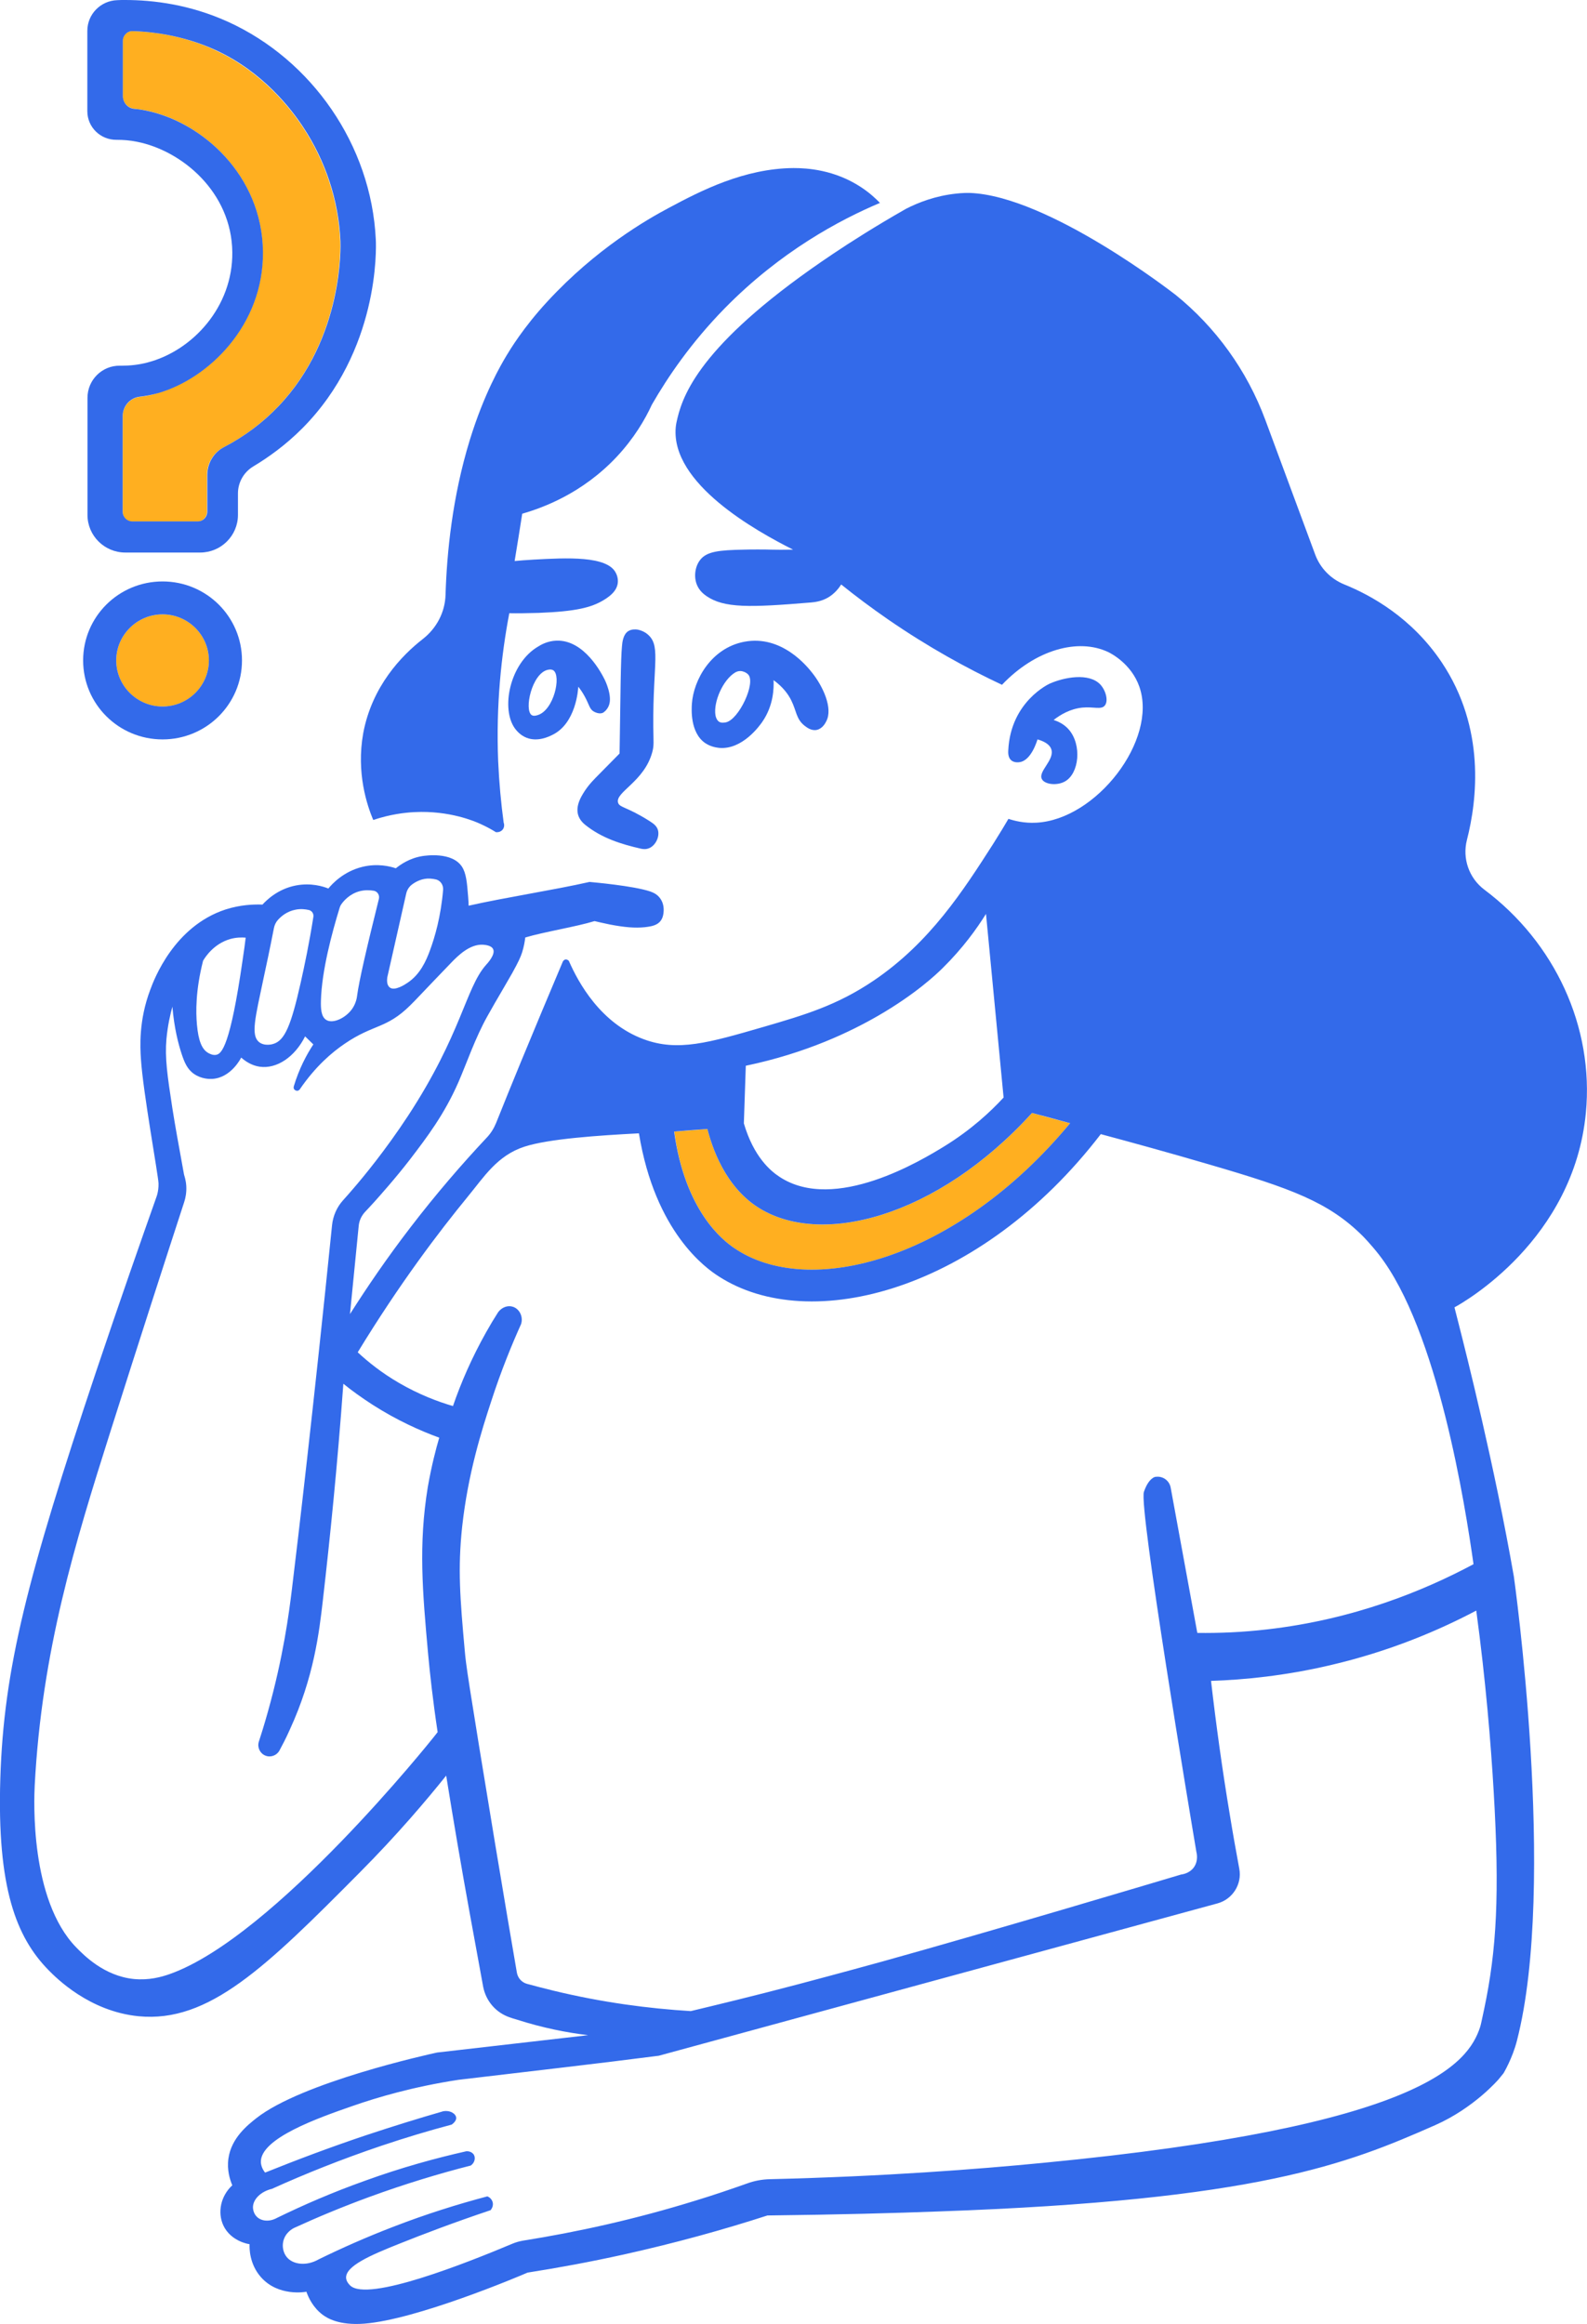 <svg width="125" height="183" viewBox="0 0 125 183" fill="none" xmlns="http://www.w3.org/2000/svg">
<g clip-path="url(#clip0_124_2168)">
<path d="M57.815 98.272C63.676 102.304 75.31 99.27 84.287 88.45C83.282 88.184 82.278 87.919 81.286 87.641C73.823 95.857 64.566 98.297 59.607 95.01C58.666 94.391 56.734 92.798 55.717 88.905C54.852 88.968 53.975 89.044 53.11 89.107C53.962 95.364 56.912 97.639 57.815 98.272Z" fill="#FFAF20"/>
<path d="M11.011 31.249C10.248 31.337 9.663 31.995 9.663 32.791V40.3C9.663 40.73 9.994 41.071 10.414 41.071H15.55C15.957 41.071 16.3 40.73 16.3 40.3V37.418C16.3 36.482 16.809 35.635 17.623 35.218C19.225 34.384 20.662 33.309 21.895 32.02C27.07 26.622 26.803 19.304 26.79 19C26.65 15.815 25.633 12.705 23.84 10C22.938 8.635 20.725 5.702 16.962 3.958C14.317 2.719 11.799 2.529 11.024 2.479C10.808 2.466 10.617 2.453 10.426 2.453C10.007 2.441 9.663 2.795 9.663 3.225V7.535C9.663 8.053 10.045 8.496 10.553 8.559C10.871 8.597 11.176 8.635 11.494 8.698C15.906 9.595 20.636 13.805 20.7 19.809C20.763 25.611 16.39 29.821 12.435 30.946C11.939 31.11 11.456 31.198 11.011 31.249Z" fill="#FFAF20"/>
<path d="M12.804 55.635C14.819 55.635 16.453 54.01 16.453 52.007C16.453 50.003 14.819 48.379 12.804 48.379C10.789 48.379 9.155 50.003 9.155 52.007C9.155 54.01 10.789 55.635 12.804 55.635Z" fill="#FFAF20"/>
<path d="M46.104 64.959C47.401 65.996 48.927 66.476 50.491 66.83C50.618 66.855 50.872 66.906 51.152 66.779C51.635 66.564 51.966 65.895 51.826 65.376C51.737 65.035 51.457 64.845 51.165 64.656C49.372 63.518 48.812 63.607 48.685 63.215C48.418 62.38 50.758 61.559 51.381 59.208C51.521 58.677 51.47 58.462 51.457 57.223C51.419 52.078 52.118 50.738 50.885 49.853C50.554 49.626 50.198 49.575 50.198 49.575C50.109 49.563 49.766 49.525 49.499 49.689C49.092 49.929 49.016 50.549 48.99 50.877C48.889 51.952 48.876 54.518 48.8 59.334C48.444 59.688 47.681 60.472 46.905 61.255C46.524 61.647 46.155 62.064 45.799 62.709C45.341 63.556 45.329 64.34 46.104 64.959Z" fill="#336AEA"/>
<path d="M46.778 56.035C46.842 56.072 47.236 56.275 47.516 56.111C47.516 56.111 47.795 55.946 47.948 55.58C48.278 54.809 47.63 53.519 47.63 53.519C47.414 53.089 46.041 50.359 43.816 50.447C43.129 50.473 42.62 50.763 42.379 50.915C40.141 52.23 39.416 55.858 40.586 57.4C40.688 57.526 40.967 57.893 41.476 58.095C42.353 58.436 43.231 58.007 43.51 57.867C45.367 56.97 45.545 54.278 45.545 54.075C45.685 54.24 45.875 54.505 46.066 54.859C46.422 55.516 46.435 55.845 46.778 56.035ZM42.341 56.313C42.213 56.351 42.035 56.401 41.883 56.313C41.26 55.908 41.895 53.039 43.129 52.748C43.231 52.723 43.421 52.685 43.587 52.786C44.222 53.228 43.625 55.934 42.341 56.313Z" fill="#336AEA"/>
<path d="M87.021 55.555C87.313 55.201 87.11 54.38 86.665 53.899C85.762 52.951 83.804 53.331 82.672 53.836C82.672 53.836 79.608 55.214 79.417 59.069C79.404 59.246 79.392 59.651 79.646 59.866C79.875 60.068 80.218 60.03 80.294 60.017C81.235 59.904 81.693 58.298 81.719 58.222C82.151 58.349 82.647 58.564 82.799 58.981C83.105 59.828 81.744 60.738 82.062 61.345C82.278 61.775 83.257 61.888 83.88 61.534C85.012 60.902 85.215 58.652 84.198 57.464C83.804 56.996 83.295 56.794 82.99 56.693C83.524 56.276 84.287 55.821 85.241 55.72C86.143 55.631 86.741 55.909 87.021 55.555Z" fill="#336AEA"/>
<path d="M29.397 64.568C30.719 64.126 31.863 63.987 32.652 63.949C35.411 63.81 37.407 64.682 37.827 64.872C38.361 65.112 38.78 65.352 39.06 65.529C39.086 65.529 39.353 65.567 39.556 65.365C39.709 65.213 39.747 64.973 39.67 64.771C39.467 63.266 39.314 61.648 39.238 59.942C39.06 55.492 39.492 51.548 40.115 48.287C40.764 48.3 41.539 48.287 42.417 48.262C45.43 48.148 46.575 47.819 47.49 47.288C48.291 46.821 48.571 46.391 48.647 45.986C48.723 45.582 48.571 45.228 48.507 45.114C47.833 43.749 44.604 43.926 42.048 44.065C41.412 44.103 40.891 44.141 40.535 44.179C40.739 42.94 40.942 41.689 41.133 40.45C42.735 39.995 45.863 38.857 48.571 35.975C49.944 34.509 50.809 33.03 51.343 31.867C52.614 29.655 54.445 26.975 57.064 24.295C61.489 19.782 66.168 17.305 69.309 15.977C68.991 15.649 68.495 15.181 67.821 14.739C65.723 13.361 63.574 13.234 62.506 13.234C58.616 13.26 55.183 15.029 52.703 16.357C50.961 17.279 46.956 19.58 43.129 23.726C41.209 25.799 40.154 27.569 39.887 28.011C39.442 28.757 38.132 30.982 37 34.66C35.627 39.135 35.195 43.522 35.093 46.834C35.055 48.199 34.394 49.463 33.313 50.31C31.622 51.624 29.295 54.051 28.608 57.742C28.049 60.865 28.914 63.418 29.397 64.568Z" fill="#336AEA"/>
<path d="M62.316 55.137C62.735 55.959 62.697 56.604 63.358 57.135C63.523 57.261 63.892 57.564 64.325 57.476C64.77 57.387 65.011 56.945 65.075 56.806C65.634 55.782 64.808 54.025 63.969 52.976C63.587 52.495 61.578 49.967 58.616 50.536C56.022 51.029 54.623 53.532 54.496 55.428C54.471 55.807 54.343 57.665 55.526 58.5C55.984 58.816 56.454 58.866 56.645 58.892C58.476 59.056 59.849 57.122 60.04 56.844C60.942 55.542 60.955 54.164 60.93 53.557C61.693 54.113 62.099 54.695 62.316 55.137ZM57.166 56.882C57.077 56.894 56.81 56.958 56.619 56.819C56.581 56.793 56.416 56.667 56.352 56.313C56.187 55.276 56.937 53.544 57.891 52.963C57.967 52.913 58.171 52.811 58.412 52.849C58.412 52.849 58.705 52.887 58.921 53.102C59.569 53.747 58.196 56.679 57.166 56.882Z" fill="#336AEA"/>
<path d="M11.621 28.543C10.909 28.732 10.223 28.796 9.587 28.796C9.549 28.796 9.498 28.796 9.46 28.796C8.049 28.77 6.891 29.908 6.891 31.324V40.551C6.891 42.182 8.227 43.509 9.867 43.509H15.766C17.407 43.509 18.742 42.182 18.742 40.551V38.858C18.742 37.985 19.2 37.176 19.962 36.721C21.119 36.026 22.48 35.065 23.815 33.725C29.88 27.62 29.638 19.555 29.6 18.86C29.244 11.389 24.527 4.702 17.966 1.719C14.953 0.354 12.079 0 9.854 0C9.638 0 9.434 0 9.244 0.013C7.921 0.051 6.879 1.125 6.879 2.427V8.76C6.879 10.011 7.909 11.023 9.18 11.01C9.193 11.01 9.193 11.01 9.206 11.01C9.701 11.01 10.223 11.048 10.782 11.162C14.33 11.857 18.246 15.131 18.297 19.859C18.348 24.157 15.169 27.62 11.621 28.543ZM20.712 19.821C20.649 13.804 15.919 9.607 11.507 8.709C11.202 8.646 10.884 8.596 10.566 8.57C10.057 8.52 9.676 8.077 9.676 7.547V3.223C9.676 2.794 10.019 2.44 10.439 2.452C10.617 2.452 10.82 2.465 11.037 2.478C11.812 2.528 14.317 2.718 16.987 3.944C20.751 5.676 22.963 8.621 23.866 9.986C25.659 12.691 26.676 15.801 26.816 18.986C26.828 19.29 27.095 26.609 21.92 32.006C20.687 33.296 19.25 34.37 17.648 35.205C16.834 35.622 16.326 36.481 16.326 37.404V40.286C16.326 40.716 15.995 41.057 15.576 41.057H10.414C10.007 41.057 9.663 40.716 9.663 40.286V32.777C9.663 31.981 10.236 31.324 11.011 31.235C11.456 31.185 11.939 31.096 12.448 30.957C16.402 29.832 20.776 25.623 20.712 19.821Z" fill="#336AEA"/>
<path d="M12.804 58.224C16.262 58.224 19.06 55.443 19.06 52.004C19.06 48.566 16.262 45.785 12.804 45.785C9.345 45.785 6.548 48.566 6.548 52.004C6.548 55.443 9.345 58.224 12.804 58.224ZM12.804 48.377C14.813 48.377 16.453 50.007 16.453 52.004C16.453 54.002 14.813 55.632 12.804 55.632C10.795 55.632 9.155 54.002 9.155 52.004C9.155 50.007 10.795 48.377 12.804 48.377Z" fill="#336AEA"/>
<path d="M124.911 87.624C125.559 80.874 122.47 74.213 116.913 70.054C115.705 69.144 115.171 67.602 115.54 66.148C116.354 62.975 117.015 57.325 113.557 52.155C111.204 48.641 107.987 46.871 105.89 46.024C104.821 45.594 103.982 44.734 103.588 43.66C102.279 40.121 100.969 36.594 99.659 33.054C98.222 29.186 95.769 25.773 92.552 23.182L92.513 23.157C92.513 23.157 82.583 15.408 76.378 15.193C75.844 15.18 75.323 15.244 75.323 15.244C73.657 15.421 72.322 15.951 71.356 16.445C68.94 17.822 66.995 19.061 65.621 19.984C55.526 26.747 53.873 30.804 53.364 32.903C53.288 33.219 53.25 33.396 53.224 33.649C52.83 38.086 59.556 41.815 62.468 43.281C61.731 43.293 61.146 43.293 60.739 43.281C60.396 43.268 60.129 43.268 59.671 43.268C59.302 43.268 58.959 43.268 58.578 43.281C56.645 43.319 55.678 43.42 55.157 44.077C54.725 44.621 54.636 45.455 54.903 46.074C55.081 46.492 55.386 46.757 55.64 46.934C57.039 47.895 59.048 47.844 63.892 47.44C64.134 47.414 64.668 47.376 65.227 47.048C65.761 46.732 66.079 46.302 66.257 46.024C67.402 46.947 68.635 47.869 69.97 48.792C73.111 50.954 76.149 52.622 78.921 53.924C81.54 51.169 84.923 50.208 87.313 51.358C87.491 51.447 89.106 52.256 89.742 54.076C91.204 58.26 86.347 64.555 81.604 64.783C80.663 64.833 79.888 64.631 79.43 64.479C79.163 64.934 78.756 65.617 78.235 66.439C75.87 70.13 73.263 74.2 68.826 77.209C65.914 79.18 63.346 79.926 60.141 80.862C55.78 82.126 53.377 82.821 50.707 81.835C47.312 80.584 45.557 77.385 44.807 75.666C44.807 75.666 44.706 75.54 44.553 75.553C44.413 75.565 44.349 75.692 44.337 75.704C43.231 78.321 42.124 80.963 41.018 83.643C40.357 85.248 39.709 86.841 39.073 88.433C38.895 88.863 38.653 89.255 38.323 89.597C36.377 91.67 34.343 94.021 32.309 96.675C30.503 99.026 28.939 101.314 27.566 103.476L28.253 96.536C28.291 96.119 28.469 95.74 28.748 95.436C28.965 95.209 29.206 94.944 29.473 94.653C29.88 94.198 31.151 92.782 32.309 91.278C33.631 89.546 34.991 87.764 36.11 85.21C36.759 83.719 37.433 81.721 38.399 80.002C38.907 79.092 39.187 78.624 39.187 78.624C39.658 77.803 39.899 77.411 40.344 76.627C40.853 75.704 40.993 75.388 41.12 75.009C41.273 74.529 41.336 74.112 41.374 73.821C42.798 73.391 45.392 72.974 46.829 72.531C47.109 72.595 47.528 72.696 48.024 72.797C49.219 73.025 50.008 73.088 50.783 73.012C51.444 72.936 52.144 72.822 52.258 71.912C52.322 71.419 52.207 71.002 51.966 70.699C51.724 70.383 51.406 70.269 51.203 70.193C49.88 69.751 46.702 69.472 46.435 69.447C43.65 70.079 39.696 70.686 36.911 71.318C36.911 71.154 36.899 70.913 36.873 70.61C36.784 69.485 36.721 68.752 36.377 68.234C35.589 67.058 33.516 67.374 33.262 67.412C32.245 67.576 31.52 68.095 31.177 68.373C30.732 68.221 29.74 67.968 28.545 68.259C27.044 68.626 26.154 69.612 25.862 69.965C25.455 69.801 24.502 69.498 23.306 69.725C21.857 70.003 20.967 70.913 20.674 71.23C19.975 71.204 18.92 71.242 17.75 71.621C13.719 72.949 12.143 77.095 11.838 77.929C10.922 80.344 11.037 82.442 11.1 83.39C11.265 85.994 12.461 92.504 12.486 93.186C12.499 93.515 12.435 93.831 12.435 93.831C12.422 93.894 12.397 94.046 12.333 94.223C11.126 97.636 9.473 102.338 7.578 107.976C2.162 124.156 0.292 131.399 0.025 140.058C-0.242 148.667 1.284 152.547 3.827 155.139C4.425 155.745 7.031 158.387 10.922 158.767C16.453 159.298 20.929 154.911 28.354 147.428C31.329 144.432 33.593 141.752 35.144 139.818C35.716 143.37 36.326 146.96 36.988 150.601C37.344 152.56 37.7 154.507 38.056 156.441C38.272 157.566 39.06 158.489 40.154 158.855C40.332 158.918 40.522 158.982 40.713 159.032C42.76 159.689 44.655 160.056 46.32 160.258C42.353 160.713 38.399 161.168 34.432 161.623C33.783 161.762 23.79 163.962 20.191 166.793C19.505 167.337 18.22 168.348 17.992 169.966C17.864 170.864 18.106 171.635 18.297 172.077C17.381 172.924 17.114 174.214 17.597 175.25C18.182 176.476 19.543 176.704 19.657 176.716C19.645 177.02 19.632 178.271 20.56 179.32C21.921 180.85 24.031 180.483 24.133 180.458C24.298 180.926 24.654 181.697 25.404 182.266C25.76 182.531 26.689 183.125 28.685 182.974C32.804 182.658 40.891 179.245 41.552 178.954C43.968 178.575 46.511 178.107 49.143 177.525C53.237 176.615 57.014 175.566 60.447 174.454C66.003 174.391 70.618 174.264 73.912 174.138C99.074 173.253 106.08 170.409 113.023 167.35C116.125 165.984 118.045 163.722 118.045 163.722C118.21 163.52 118.35 163.355 118.426 163.254C118.426 163.254 119.126 162.091 119.482 160.688C122.66 148.351 119.24 124.144 119.24 124.144C117.727 115.472 115.515 106.687 114.892 104.247C114.752 103.691 114.637 103.236 114.561 102.945C115.311 102.541 123.957 97.636 124.911 87.624ZM55.717 88.901C56.734 92.795 58.666 94.387 59.607 95.007C64.566 98.293 73.823 95.854 81.286 87.637C82.291 87.903 83.295 88.168 84.287 88.446C75.31 99.267 63.676 102.3 57.815 98.268C56.912 97.649 53.962 95.361 53.097 89.103C53.975 89.028 54.852 88.964 55.717 88.901ZM58.743 83.921C63.523 82.922 67.007 81.228 69.156 79.99C72.132 78.27 73.784 76.69 74.255 76.223C75.844 74.655 76.938 73.126 77.662 71.963C78.12 76.779 78.591 81.608 79.048 86.424C78.057 87.498 76.518 88.952 74.357 90.279C72.64 91.328 65.749 95.538 61.4 92.668C60.701 92.213 59.366 91.101 58.59 88.459C58.641 86.942 58.692 85.438 58.743 83.921ZM30.503 76.968C30.999 74.769 31.495 72.582 31.991 70.383C32.054 70.079 32.232 69.801 32.486 69.624C32.804 69.397 33.275 69.156 33.86 69.182C34.05 69.194 34.216 69.22 34.368 69.257C34.712 69.359 34.928 69.7 34.902 70.067C34.724 72.177 34.254 73.783 33.872 74.82C33.555 75.692 33.084 76.728 32.105 77.385C31.902 77.525 31.075 78.068 30.694 77.752C30.452 77.562 30.478 77.171 30.503 76.968ZM25.277 78.814C25.341 76.438 26.142 73.467 26.752 71.482C26.777 71.394 26.816 71.305 26.866 71.23C27.057 70.951 27.528 70.395 28.316 70.18C28.748 70.067 29.142 70.092 29.448 70.142C29.727 70.193 29.918 70.484 29.842 70.787C28.888 74.617 28.278 77.246 28.125 78.422C28.113 78.536 28.049 78.991 27.744 79.433C27.235 80.166 26.205 80.647 25.684 80.305C25.277 80.04 25.265 79.358 25.277 78.814ZM20.751 77.07C20.954 76.134 21.247 74.769 21.577 73.075C21.628 72.822 21.742 72.595 21.908 72.418C22.175 72.127 22.62 71.76 23.268 71.634C23.688 71.546 24.057 71.596 24.336 71.659C24.578 71.722 24.73 71.963 24.68 72.216C24.349 74.314 23.98 76.058 23.688 77.36C22.925 80.761 22.429 81.936 21.526 82.202C21.463 82.227 20.827 82.404 20.395 82.05C19.746 81.506 20.102 80.141 20.751 77.07ZM15.995 75.654C16.186 75.325 16.86 74.314 18.119 73.947C18.602 73.808 19.034 73.808 19.352 73.834C19.301 74.251 19.225 74.857 19.11 75.591C18.131 82.391 17.457 82.985 17.025 83.061C16.758 83.112 16.517 82.973 16.415 82.922C15.894 82.631 15.627 81.949 15.512 80.685C15.423 79.699 15.398 77.992 15.995 75.654ZM33.72 130.236C33.86 131.753 34.089 133.864 34.47 136.393C34.407 136.468 34.279 136.645 34.101 136.86C34.101 136.86 21.615 152.522 13.376 155.442C12.702 155.682 11.723 155.948 10.541 155.834C8.188 155.594 6.599 153.951 6.001 153.344C2.34 149.577 2.683 141.702 2.734 140.589C3.293 129.996 5.912 121.514 8.684 112.767C11.049 105.309 13.058 99.102 14.508 94.653C14.609 94.349 14.698 93.92 14.673 93.414C14.648 92.934 14.52 92.592 14.495 92.491C14.037 89.976 13.808 88.724 13.579 87.283C13.173 84.641 12.982 83.301 13.109 81.822C13.211 80.735 13.414 79.863 13.579 79.269C13.719 80.95 14.05 82.227 14.33 83.061C14.533 83.655 14.749 84.199 15.283 84.566C15.868 84.97 16.504 84.97 16.72 84.957C18.182 84.869 18.958 83.365 18.996 83.276C19.339 83.579 19.835 83.908 20.458 83.997C21.793 84.186 23.217 83.238 24.031 81.608C24.247 81.822 24.463 82.025 24.68 82.24C24.146 83.049 23.561 84.148 23.141 85.539V85.551C23.052 85.842 23.446 86.019 23.611 85.779C24.858 83.959 26.142 82.872 27.146 82.189C29.422 80.634 30.427 81.026 32.296 79.18C32.703 78.789 33.237 78.195 35.589 75.755C36.059 75.275 37 74.326 38.043 74.39C38.17 74.402 38.704 74.428 38.844 74.744C39.035 75.161 38.412 75.843 38.259 76.008C36.67 77.828 36.352 81.418 32.156 87.839C30.35 90.595 28.596 92.706 27.82 93.604C27.54 93.932 27.273 94.236 27.032 94.501C26.536 95.045 26.231 95.74 26.154 96.473C24.692 110.883 23.446 121.426 22.988 125.18C22.76 127.038 22.315 130.464 21.094 134.812C20.814 135.811 20.56 136.62 20.382 137.164C20.255 137.593 20.471 138.061 20.89 138.238C21.31 138.415 21.793 138.238 22.009 137.846C22.213 137.467 22.518 136.898 22.836 136.178C24.718 132.082 25.137 128.568 25.43 126.014C25.989 121.148 26.574 115.434 27.044 108.962C27.731 109.518 28.507 110.074 29.371 110.631C31.253 111.832 33.046 112.641 34.597 113.209C34.343 114.069 33.987 115.422 33.694 117.103C32.957 121.628 33.275 125.307 33.72 130.236ZM117.651 141.082C118.121 149.122 117.892 153.508 116.901 158.198C116.723 159.019 116.646 159.424 116.583 159.614C115.629 162.521 112.005 167.438 82.189 170.308C77.014 170.813 69.627 171.382 60.65 171.597C60.027 171.61 59.417 171.723 58.832 171.938C57.548 172.393 56.212 172.848 54.839 173.266C49.995 174.77 45.405 175.768 41.184 176.438C40.904 176.489 40.624 176.565 40.357 176.679C36.835 178.158 28.952 181.305 27.579 179.965C27.502 179.889 27.286 179.674 27.261 179.384C27.197 178.448 29.13 177.601 31.52 176.653C33.288 175.945 35.703 175.023 38.641 174.037C38.666 174.011 38.857 173.784 38.819 173.48C38.78 173.24 38.615 173.038 38.386 172.95C36.097 173.556 33.605 174.327 30.961 175.351C28.825 176.173 26.866 177.045 25.087 177.917C24.133 178.461 23.078 178.322 22.594 177.74C22.34 177.437 22.2 176.957 22.315 176.476C22.48 175.781 23.078 175.478 23.154 175.44C24.972 174.605 26.943 173.784 29.079 173C31.914 171.964 34.597 171.155 37.077 170.523C37.395 170.308 37.471 169.916 37.318 169.663C37.204 169.486 36.975 169.385 36.733 169.397C34.318 169.941 31.635 170.674 28.774 171.711C26.18 172.634 23.866 173.645 21.819 174.643C21.259 174.959 20.623 174.921 20.255 174.58C19.924 174.277 19.924 173.847 19.924 173.796C19.937 173.177 20.535 172.57 21.425 172.355C24.018 171.18 26.892 170.03 30.032 168.968C31.953 168.323 33.809 167.767 35.576 167.299C35.589 167.286 35.958 167.046 35.932 166.756C35.907 166.452 35.474 166.149 34.902 166.25C32.97 166.806 30.973 167.426 28.914 168.108C26.078 169.056 23.395 170.067 20.878 171.079C20.738 170.902 20.573 170.624 20.547 170.27C20.471 168.386 25.074 166.768 27.769 165.833C29.727 165.15 32.55 164.316 36.11 163.772C38.895 163.444 41.692 163.115 44.477 162.786C46.943 162.496 49.423 162.192 51.889 161.876L95.896 149.88C97.091 149.552 97.841 148.363 97.612 147.15C97.358 145.772 97.104 144.369 96.875 142.953C96.264 139.3 95.781 135.773 95.387 132.36C98.019 132.272 101.21 131.956 104.732 131.134C109.526 130.022 113.404 128.34 116.278 126.823C117.028 132.385 117.422 137.214 117.651 141.082ZM116.061 123.17C112.158 125.256 106.652 127.519 99.825 128.302C97.866 128.53 96.023 128.606 94.306 128.581C93.607 124.763 92.908 120.946 92.208 117.141C92.107 116.584 91.585 116.205 91.013 116.294H90.988C90.988 116.294 90.466 116.382 90.098 117.482C89.691 118.721 93.772 143.092 94.23 145.81C94.243 145.873 94.433 146.53 94.001 147.087C93.645 147.529 93.136 147.592 93.035 147.605C90.911 148.237 78.273 152.016 69.499 154.456C66.156 155.379 63.752 156.011 62.951 156.226C59.264 157.199 56.251 157.92 54.407 158.362C51.114 158.16 47.477 157.692 43.612 156.757C42.887 156.58 42.188 156.403 41.501 156.213C41.094 156.099 40.789 155.758 40.713 155.341C40.332 153.129 39.696 149.4 38.984 145.102C36.797 131.842 36.708 131.121 36.606 129.971C36.237 125.875 36.047 123.524 36.403 120.212C36.86 116.041 37.941 112.628 38.679 110.378C39.492 107.862 40.357 105.789 41.044 104.26C41.234 103.653 40.891 103.046 40.383 102.895C39.988 102.768 39.518 102.945 39.238 103.324C38.92 103.817 38.602 104.348 38.297 104.892C37.153 106.927 36.301 108.899 35.678 110.719C34.508 110.378 33.02 109.822 31.431 108.899C30.058 108.103 28.977 107.23 28.176 106.485C31.482 101.062 34.559 97.017 36.848 94.223C38.119 92.681 39.162 90.987 41.311 90.292C43.218 89.672 47.16 89.407 50.325 89.243C51.597 97.042 55.615 99.873 56.607 100.505C63.803 105.157 77.218 101.656 86.703 89.306C89.055 89.938 91.967 90.734 95.285 91.707C101.744 93.591 104.656 94.665 107.339 97.333C107.339 97.333 107.962 97.965 108.585 98.761C113.251 104.715 115.426 118.67 116.061 123.17Z" fill="#336AEA"/>
</g>
<defs>
<clipPath id="clip0_124_2168">
<rect width="125" height="183" fill="white"/>
</clipPath>
</defs>
</svg>
